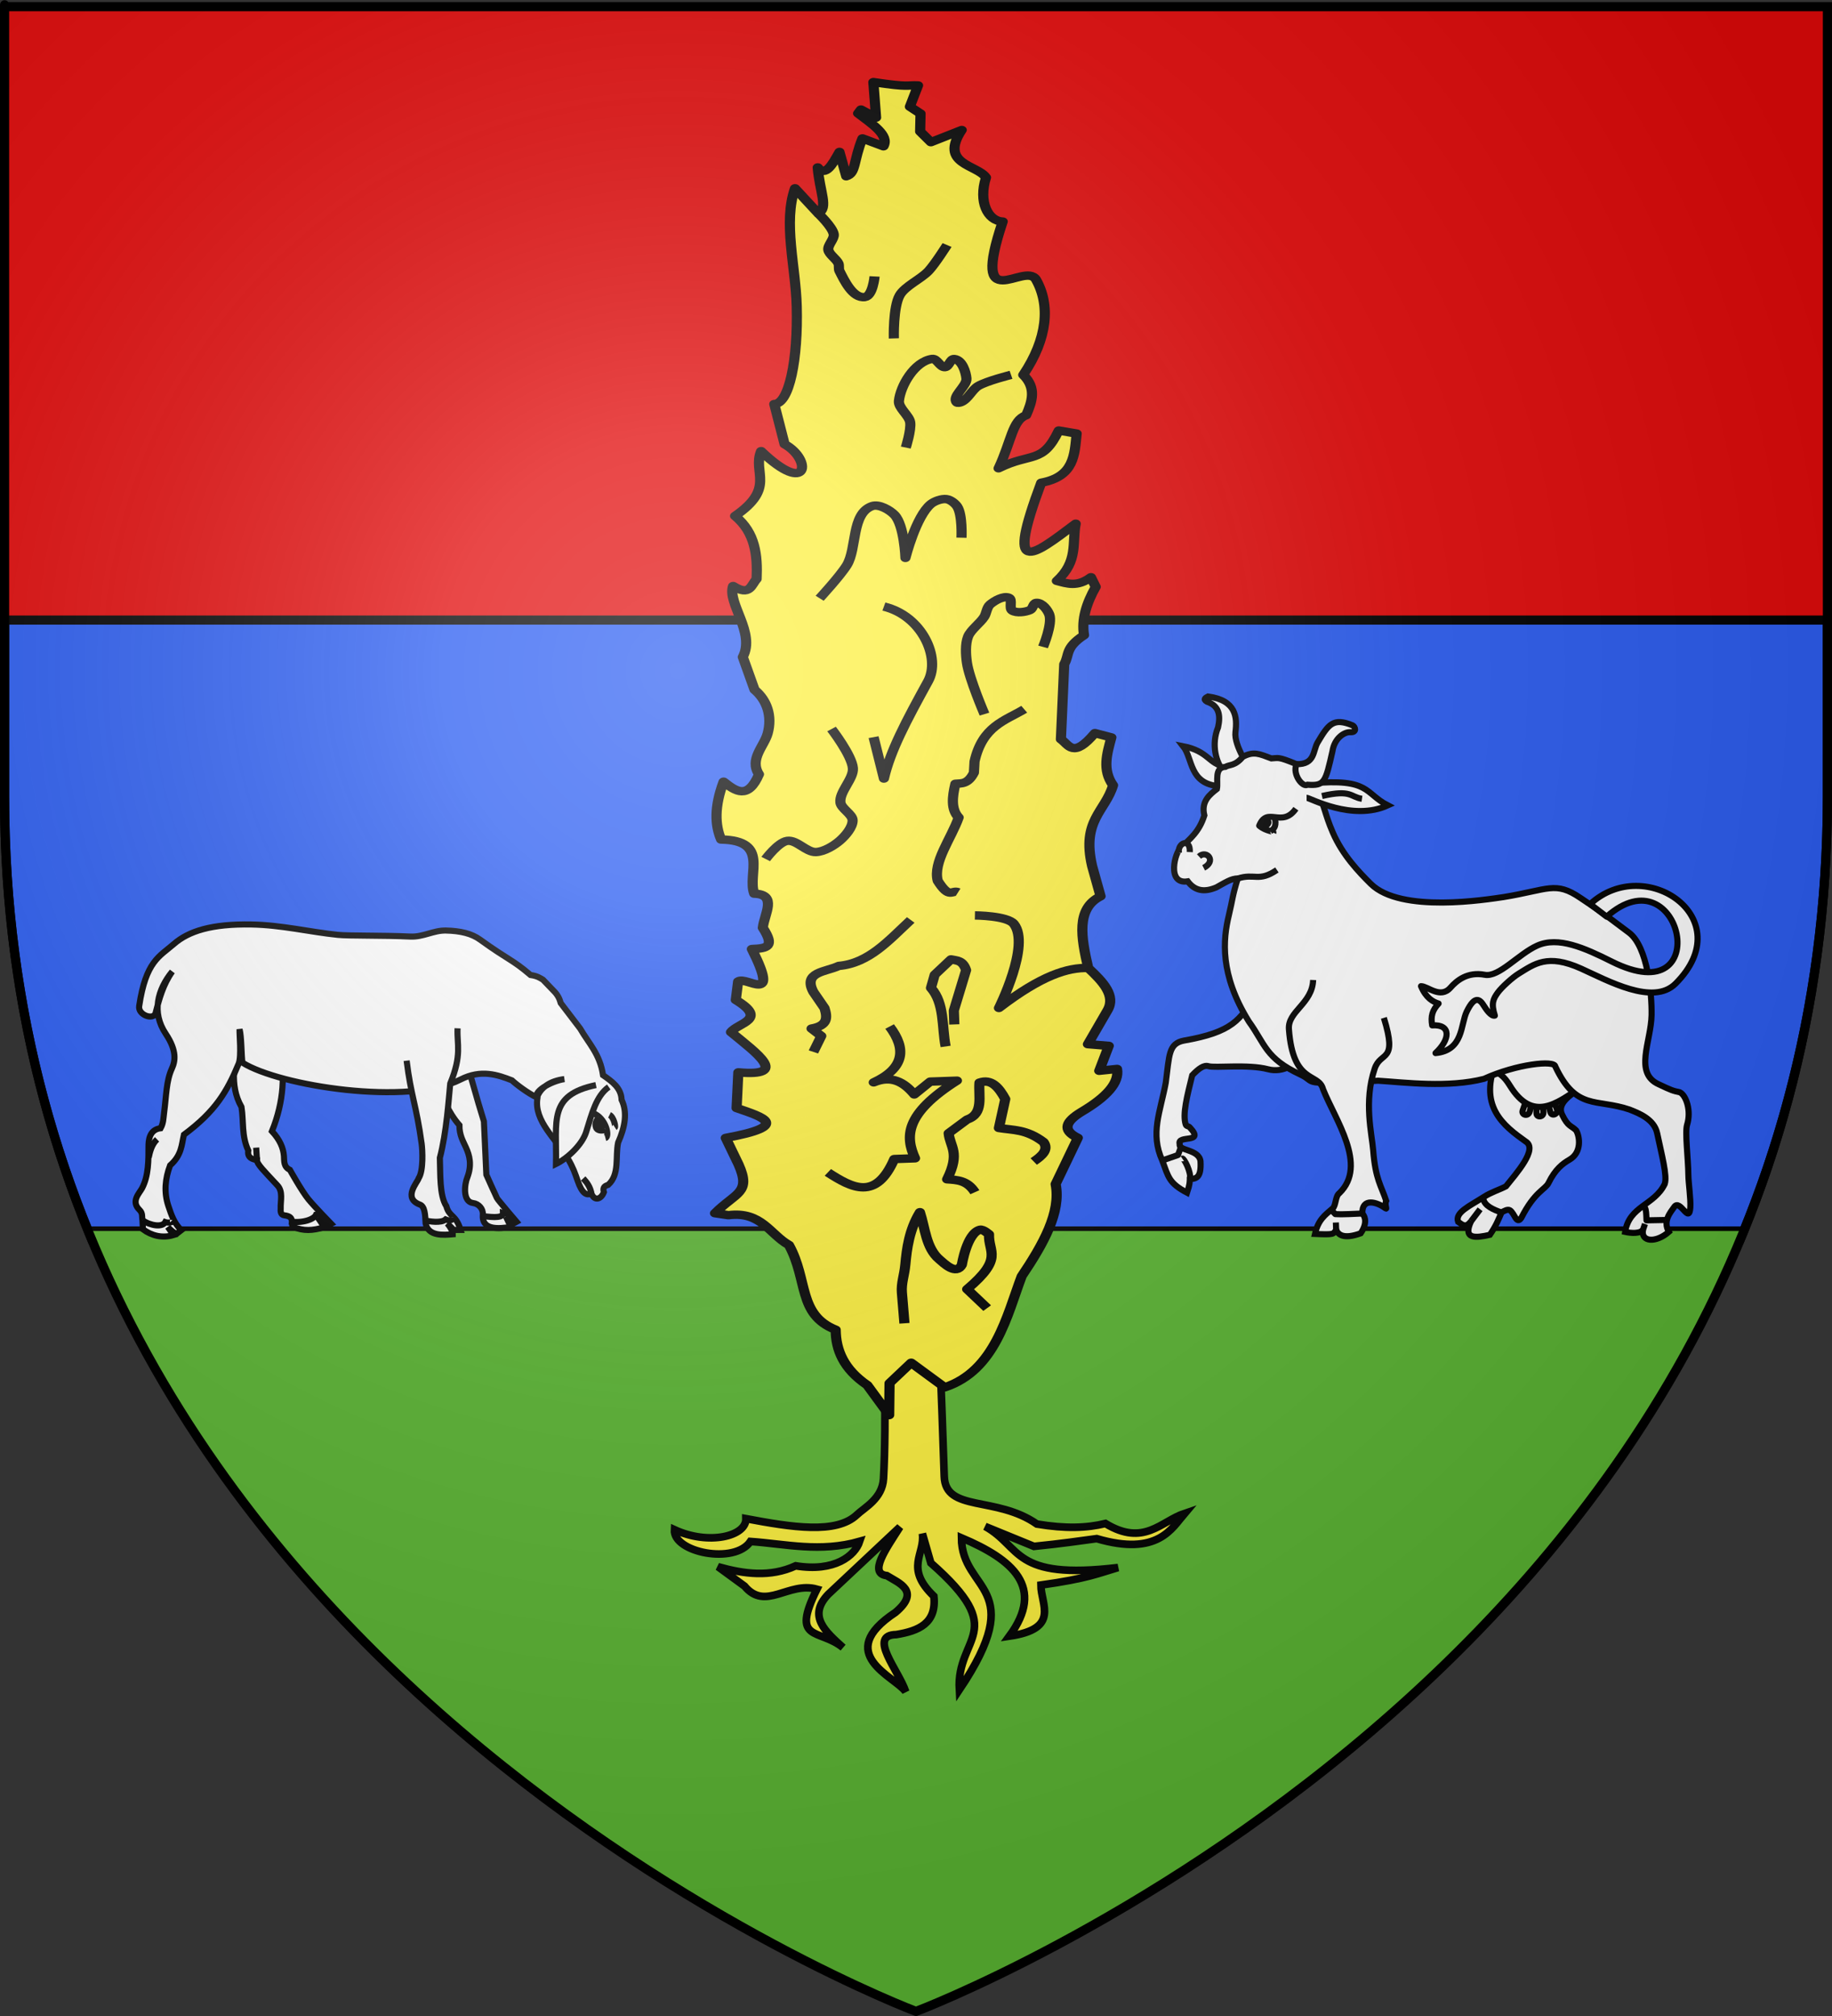 <?xml version="1.0" encoding="UTF-8" standalone="no"?>
<svg
   xmlns:dc="http://purl.org/dc/elements/1.1/"
   xmlns:cc="http://creativecommons.org/ns#"
   xmlns:rdf="http://www.w3.org/1999/02/22-rdf-syntax-ns#"
   xmlns:svg="http://www.w3.org/2000/svg"
   xmlns="http://www.w3.org/2000/svg"
   xmlns:xlink="http://www.w3.org/1999/xlink"
   xmlns:sodipodi="http://sodipodi.sourceforge.net/DTD/sodipodi-0.dtd"
   xmlns:inkscape="http://www.inkscape.org/namespaces/inkscape"
   height="660"
   width="600"
   version="1.0"
   id="svg2"
   sodipodi:version="0.32"
   inkscape:version="0.46"
   sodipodi:docname="Blason_ville_fr_Luz-Saint-Sauveur_A(65).svg"
   sodipodi:docbase="D:\Mes documents\Renaud-Notre Lapin"
   inkscape:export-filename="/Users/olivier/Desktop/Blason Rouge/Blason_Vide_3D.png"
   inkscape:export-xdpi="144"
   inkscape:export-ydpi="144"
   inkscape:output_extension="org.inkscape.output.svg.inkscape">
  <rect width="100%" height="100%" fill="#333333" stroke="none"/>
  <sodipodi:namedview
     inkscape:window-height="975"
     inkscape:window-width="1280"
     inkscape:pageshadow="2"
     inkscape:pageopacity="0.0"
     guidetolerance="10.0"
     gridtolerance="10.0"
     objecttolerance="10.0"
     borderopacity="1.0"
     bordercolor="#666666"
     pagecolor="#ffffff"
     id="base"
     showgrid="false"
     height="660px"
     inkscape:zoom="1.1590904"
     inkscape:cx="300.00013"
     inkscape:cy="330.00014"
     inkscape:window-x="-4"
     inkscape:window-y="-4"
     inkscape:current-layer="layer3"
     inkscape:object-nodes="true" />
  <desc
     id="desc4">Flag of Canton of Valais (Wallis)</desc>
  <defs
     id="defs6">
    <linearGradient
       id="linearGradient2893">
      <stop
         style="stop-color:white;stop-opacity:0.314;"
         offset="0"
         id="stop2895" />
      <stop
         id="stop2897"
         offset="0.19"
         style="stop-color:white;stop-opacity:0.251;" />
      <stop
         style="stop-color:#6b6b6b;stop-opacity:0.125;"
         offset="0.6"
         id="stop2901" />
      <stop
         style="stop-color:black;stop-opacity:0.125;"
         offset="1"
         id="stop2899" />
    </linearGradient>
    <radialGradient
       inkscape:collect="always"
       xlink:href="#linearGradient2893"
       id="radialGradient3163"
       gradientUnits="userSpaceOnUse"
       gradientTransform="matrix(1.353,0,0,1.349,-77.629,-85.747)"
       cx="221.445"
       cy="226.331"
       fx="221.445"
       fy="226.331"
       r="300" />
  </defs>
  <g
     inkscape:groupmode="layer"
     id="layer3"
     inkscape:label="Fond écu"
     style="display:inline">
    <path
       style="fill:#e20909;fill-opacity:1;fill-rule:evenodd;stroke:none;stroke-width:1px;stroke-linecap:butt;stroke-linejoin:miter;stroke-opacity:1"
       d="M 1.5,2.187 L 1.5,203 L 598.5,203 C 598.5,90.298 598.5,2.187 598.5,2.187 L 1.5,2.187 z"
       id="path2855"
       sodipodi:nodetypes="ccccc" />
    <g
       id="g2898"
       inkscape:label="Fond écu"
       style="stroke:#313131;stroke-width:2;display:inline"
       transform="matrix(0.625,0,0,0.625,460.552,78.704)" />
    <g
       id="g2930"
       inkscape:label="Reflet final"
       transform="matrix(0.625,0,0,0.625,460.552,78.704)"
       style="stroke:#313131;stroke-width:2" />
    <g
       id="g2932"
       inkscape:label="Contour final"
       transform="matrix(0.625,0,0,0.625,460.552,78.704)"
       style="stroke:#313131;stroke-width:2" />
    <g
       transform="matrix(0.519,0,0,0.519,114.907,36.833)"
       style="stroke:#313131;stroke-width:3.851;display:inline"
       inkscape:label="Fond écu"
       id="g8012" />
    <g
       transform="matrix(0.519,0,0,0.519,114.907,36.833)"
       style="stroke:#313131;stroke-width:3.851;display:inline"
       inkscape:label="Reflet final"
       id="g8112" />
    <g
       transform="matrix(0.519,0,0,0.519,114.907,36.833)"
       inkscape:label="Contour final"
       id="g8114"
       style="stroke:#313131;stroke-width:3.851" />
    <path
       style="opacity:1;fill:#2b5df2;fill-opacity:1;stroke:#000000;stroke-width:3;stroke-linejoin:round;stroke-miterlimit:4;stroke-dasharray:none;stroke-opacity:1.0"
       d="M 1.5,203 L 1.5,260.719 C 1.5,305.694 8.921,346.383 21.406,383 C 23.728,389.808 26.249,396.471 28.906,403 L 571.094,403 C 573.751,396.471 576.272,389.808 578.594,383 C 591.079,346.383 598.5,305.694 598.5,260.719 C 598.5,196.99 598.5,218.255 598.5,203 L 1.5,203 z M 571.094,403 C 569.256,407.43 569.273,407.437 571.094,403 z M 28.906,403 C 30.744,407.43 30.727,407.437 28.906,403 z"
       id="path3727"
       sodipodi:nodetypes="ccsccsscccccc" />
    <path
       style="opacity:1;fill:#5ab532;fill-opacity:1;stroke:none;stroke-width:3;stroke-linejoin:round;stroke-miterlimit:4;stroke-dasharray:none;stroke-opacity:1"
       d="M 28.906,403 C 102.664,584.23 300,658.5 300,658.5 C 300,658.5 497.336,584.23 571.094,403 L 28.906,403 z"
       id="path3739" />
  </g>
  <g
     inkscape:groupmode="layer"
     id="layer4"
     inkscape:label="Meubles">
    <g
       id="g7602">
      <path
         style="fill:#ffffff;fill-opacity:1;fill-rule:evenodd;stroke:#000000;stroke-width:2;stroke-linecap:butt;stroke-linejoin:miter;stroke-miterlimit:4;stroke-dasharray:none;stroke-opacity:1"
         id="path11367"
         d="M 399.473,257.409 C 389.36,256.681 390.768,248.426 387.474,244.278 C 395.927,245.938 395.735,250.144 401.341,251.053"
         sodipodi:nodetypes="ccc" />
      <path
         style="fill:#ffffff;fill-opacity:1;fill-rule:evenodd;stroke:#000000;stroke-width:2;stroke-linecap:butt;stroke-linejoin:miter;stroke-miterlimit:4;stroke-dasharray:none;stroke-opacity:1;display:inline"
         id="path11359"
         d="M 401.07,252.926 C 398.154,249.8 396.653,243.662 398.932,238.12 C 399.841,234.001 399.185,231.022 395.255,229.707 C 393.82,228.846 394.956,228.398 395.645,228.013 C 404.886,229.254 405.223,234.811 404.629,239.659 C 404.356,241.89 405.521,244.956 407.021,247.773"
         sodipodi:nodetypes="ccccss" />
      <path
         style="fill:#ffffff;fill-opacity:1;fill-rule:evenodd;stroke:#000000;stroke-width:2;stroke-linecap:butt;stroke-linejoin:miter;stroke-miterlimit:4;stroke-dasharray:none;stroke-opacity:1;display:inline"
         id="path11363"
         d="M 410.906,325.975 C 406.341,333.768 403.61,337.919 387.757,340.666 C 382.649,341.638 382.99,345.48 381.806,354.444 C 380.017,364.054 376.629,371.057 380.649,379.918 C 382.673,385.319 382.773,387.301 388.775,390.474 C 389.724,387.679 389.628,386.861 389.675,386.079 C 391.567,385.799 393.502,385.886 393.175,380.177 C 392.685,376.183 385.878,376.814 386.369,374.571 C 385.328,371.394 394.76,374.551 389.756,369.189 C 389.299,368.554 388.544,368.852 388.313,368.096 C 387.263,364.662 388.78,358.907 390.46,352.023 C 392.602,349.78 394.281,348.588 395.802,349.052 C 397.941,349.704 408.767,348.327 415.318,350.053 C 420.304,351.366 424.356,348.183 427.047,346.076"
         sodipodi:nodetypes="cccccccccscssc" />
      <path
         style="fill:#ffffff;fill-opacity:1;fill-rule:evenodd;stroke:#000000;stroke-width:2;stroke-linecap:butt;stroke-linejoin:miter;stroke-miterlimit:4;stroke-dasharray:none;stroke-opacity:1;display:inline"
         id="path11365"
         d="M 490.525,346.517 C 483.575,362.076 492.567,368.612 499.726,373.738 C 503.753,376.219 496.535,384.22 493.218,388.387 C 491.287,389.423 488.438,390.263 486.007,391.827 C 481.308,394.85 476.497,396.911 477.532,399.975 C 478.978,401.001 480.043,402.158 481.825,399.755 C 478.944,405.828 483.332,405.302 487.947,404.255 C 489.969,401.327 490.78,399.21 491.758,396.949 C 492.631,396.372 493.847,395.79 494.513,396.214 C 496.089,397.219 496.637,401.088 498.244,398.707 C 502.667,390.007 506.092,389.45 507.15,387.292 C 509.382,382.739 511.816,380.928 514.03,379.652 C 518.186,377.255 517.35,371.959 516.198,370.064 C 514.619,368.454 513.555,368.993 511.588,364.852 C 509.663,360.802 515.583,357.947 517.456,356.092 L 506.338,341.56 L 490.525,346.517 z"
         sodipodi:nodetypes="cccsccccscsscsccc" />
      <path
         style="fill:#ffffff;fill-opacity:1;stroke:#000000;stroke-width:2;stroke-linejoin:round;stroke-miterlimit:4;stroke-dasharray:none;stroke-opacity:1"
         d="M 499.928,360.006 L 498.676,363.624 C 498.203,364.989 500.522,365.699 500.999,363.887 L 501.883,360.534"
         id="path4361"
         sodipodi:nodetypes="cssc" />
      <path
         sodipodi:nodetypes="cssc"
         id="path4363"
         d="M 503.16,360.679 L 503.221,364.507 C 503.244,365.952 505.665,365.826 505.494,363.96 L 505.178,360.506"
         style="fill:#ffffff;fill-opacity:1;stroke:#000000;stroke-width:2;stroke-linejoin:round;stroke-miterlimit:4;stroke-dasharray:none;stroke-opacity:1" />
      <path
         style="fill:#ffffff;fill-opacity:1;stroke:#000000;stroke-width:2;stroke-linejoin:round;stroke-miterlimit:4;stroke-dasharray:none;stroke-opacity:1"
         d="M 506.747,360.484 L 507.796,364.166 C 508.193,365.556 510.499,364.807 509.851,363.049 L 508.652,359.795"
         id="path4365"
         sodipodi:nodetypes="cssc" />
      <path
         style="fill:#ffffff;fill-opacity:1;stroke:#000000;stroke-width:2;stroke-linejoin:round;stroke-miterlimit:4;stroke-dasharray:none;stroke-opacity:1"
         d="M 487.523,350.614 C 490.773,350.566 492.703,352.49 494.485,355.387 C 501.942,367.507 509.843,361.26 517.456,356.092 L 509.929,343.574 L 487.523,350.614 z"
         id="path4359"
         sodipodi:nodetypes="csccc" />
      <path
         style="fill:#ffffff;fill-opacity:1;fill-rule:evenodd;stroke:#000000;stroke-width:2;stroke-linecap:butt;stroke-linejoin:miter;stroke-miterlimit:4;stroke-dasharray:none;stroke-opacity:1;display:inline"
         id="path11369"
         d="M 451.388,353.805 C 460.371,354.384 474.238,356.178 486.032,353.186 C 496.682,348.33 509.257,346.976 509.39,349.17 C 516.252,363.676 522.804,359.552 533.676,363.244 C 536.674,364.43 541.774,366.367 542.745,371.025 C 544.221,378.104 546.119,384.942 545.215,387.623 C 541.776,394.671 533.616,394.739 532.243,403.311 C 534.03,403.71 537.288,403.99 538.133,402.505 C 537.22,406.633 542.308,407.035 546.574,403.282 C 544.526,399.725 547.061,396.956 548.322,395.132 C 550.257,392.331 553.246,400.991 553.598,395.299 C 553.774,392.47 552.981,387.232 552.96,384.748 C 552.913,379.371 551.788,370.629 552.532,368.259 C 553.997,363.587 552.172,358.518 550.157,357.59 C 547.947,357.139 547.411,356.95 543.266,354.993 C 535.056,351.31 540.759,340.968 540.912,332.277 C 541.032,325.464 539.653,309.978 533.549,305.359 C 523.005,297.379 523.145,297.732 517.655,293.988 C 509.378,288.343 507.206,291.279 492.402,293.691 C 486.988,294.464 458.795,299.114 448.942,289.353 C 445.039,285.486 439.675,279.907 436.495,272.525 C 433.731,266.109 434.202,264.757 430.608,256.855 C 427.775,252.347 428.744,252.059 424.624,250.166 C 418.465,247.624 418.77,248.185 416.387,248.291 C 412.411,246.794 410.595,245.873 407.021,247.773 C 404.446,250.876 402.681,250.225 401.341,251.053 C 397.543,251.233 399.041,255.937 398.552,258.282 C 396.218,260.124 393.306,262.352 394.441,266.958 C 392.675,272.452 389.879,274.414 386.704,277.62 C 384.891,278.794 381.938,289.661 388.993,288.536 C 391.238,291.542 394.262,292.267 398.379,290.508 C 401.01,289.076 403.352,287.488 405.37,287.618 C 403.549,293.526 403.719,294.41 402.45,299.697 C 400.561,307.571 399.406,318.957 409.014,334.422 C 414.366,341.821 414.426,346.465 425.928,351.806 C 431.646,354.461 424.506,355.222 451.388,353.805 z"
         sodipodi:nodetypes="ccccsccccssssccssscsscccccccccccscsc" />
      <path
         style="fill:#ffffff;fill-opacity:1;fill-rule:evenodd;stroke:#000000;stroke-width:2;stroke-linecap:butt;stroke-linejoin:miter;stroke-miterlimit:4;stroke-dasharray:none;stroke-opacity:1;display:inline"
         id="path11371"
         d="M 430.068,320.829 C 429.801,328.592 421.702,331.087 422.132,336.929 C 423.475,355.178 431.885,351.012 433.32,356.592 C 437.212,366.46 448.078,381.459 438.677,390.602 C 437.284,391.597 437.578,394.662 436.484,395.605 C 433.893,397.839 431.732,399.321 430.67,403.975 C 437.159,404.262 436.589,404.012 437.603,402.647 C 438.283,404.174 439.95,405.807 445.629,403.77 C 447.65,400.843 447.346,398.557 446.186,397.282 C 445.99,392.003 451.01,393.489 453.752,395.568 C 454.468,396.111 453.375,394.438 453.996,393.133 C 452.358,388.154 450.472,386.107 449.734,376.61 C 449.32,371.274 446.572,360.676 450.214,349.888 C 452.177,343.936 457.85,348.183 453.231,333.222"
         sodipodi:nodetypes="csccsccccscscc" />
      <path
         sodipodi:nodetypes="ccc"
         style="fill:#ffffff;fill-opacity:1;fill-rule:evenodd;stroke:#000000;stroke-width:2;stroke-linecap:butt;stroke-linejoin:miter;stroke-miterlimit:4;stroke-dasharray:none;stroke-opacity:1"
         id="path11375"
         d="M 429.326,256.479 C 448.804,254.67 446.819,259.715 454.529,263.668 C 442.885,268.982 428.932,261.168 427.922,261.171" />
      <path
         style="fill:#ffffff;stroke:#000000;stroke-width:2;stroke-linecap:butt;stroke-linejoin:miter;stroke-miterlimit:4;stroke-dasharray:none;stroke-opacity:1"
         id="path11381"
         d="M 386.147,279.304 C 385.775,277.65 386.772,276.302 387.801,276.049 C 388.778,275.809 389.784,276.553 389.676,278.956"
         sodipodi:nodetypes="csc" />
      <path
         style="fill:#ffffff;stroke:#000000;stroke-width:2;stroke-linecap:butt;stroke-linejoin:miter;stroke-miterlimit:4;stroke-dasharray:none;stroke-opacity:1"
         id="path11383"
         d="M 392.689,280.397 C 393.934,279.247 395.455,279.658 396.049,280.639 C 396.613,281.569 396.342,283.013 394.207,284.121"
         sodipodi:nodetypes="csc" />
      <path
         sodipodi:nodetypes="cc"
         d="M 405.37,287.618 C 410.959,285.791 412.166,288.904 418.202,284.804"
         id="path11387"
         style="fill:#ffffff;stroke:#000000;stroke-width:2;stroke-linecap:butt;stroke-linejoin:miter;stroke-miterlimit:4;stroke-dasharray:none;stroke-opacity:1" />
      <path
         style="fill:#ffffff;fill-opacity:1;fill-rule:evenodd;stroke:#000000;stroke-width:2;stroke-linecap:butt;stroke-linejoin:miter;stroke-miterlimit:4;stroke-dasharray:none;stroke-opacity:1;display:inline"
         id="path11405"
         d="M 428.235,256.908 C 426.633,257.919 423.173,253.459 424.624,250.166 C 430.76,250.319 429.965,245.721 431.536,243.075 C 435.11,237.056 436.665,234.86 443.013,237.476 C 443.885,237.924 444.5,239.85 442.23,239.705 C 440.234,239.578 437.028,241.714 436.396,245.937 C 434.082,256.155 433.825,257.304 428.235,256.908 L 428.235,256.908 z"
         sodipodi:nodetypes="ccscsccc" />
      <path
         style="fill:#ffffff;fill-opacity:1;stroke:#000000;stroke-width:2;stroke-linejoin:round;stroke-miterlimit:4;stroke-dasharray:none;stroke-opacity:1"
         d="M 389.675,386.079 C 390.323,383.97 387.713,378.975 387.216,379.309"
         id="path4343"
         sodipodi:nodetypes="cc" />
      <path
         style="fill:#ffffff;fill-opacity:1;stroke:#000000;stroke-width:2;stroke-linejoin:round;stroke-miterlimit:4;stroke-dasharray:none;stroke-opacity:1"
         d="M 380.649,379.918 L 385.806,378.132 L 386.665,375.786"
         id="path4345" />
      <path
         style="fill:#ffffff;fill-opacity:1;stroke:#000000;stroke-width:2;stroke-linejoin:round;stroke-miterlimit:4;stroke-dasharray:none;stroke-opacity:1"
         d="M 437.603,402.647 L 437.513,400.228"
         id="path4347" />
      <path
         style="fill:#ffffff;fill-opacity:1;stroke:#000000;stroke-width:2;stroke-linejoin:round;stroke-miterlimit:4;stroke-dasharray:none;stroke-opacity:1"
         d="M 435.973,396.083 L 437.328,397.472 C 440.268,397.65 443.232,397.363 446.186,397.282"
         id="path4349"
         sodipodi:nodetypes="ccc" />
      <path
         style="fill:#ffffff;fill-opacity:1;stroke:#000000;stroke-width:2;stroke-linejoin:round;stroke-miterlimit:4;stroke-dasharray:none;stroke-opacity:1"
         d="M 485.805,392.435 C 486.115,394.789 489.231,396.062 491.758,396.949"
         id="path4351"
         sodipodi:nodetypes="cc" />
      <path
         style="fill:#ffffff;fill-opacity:1;stroke:#000000;stroke-width:2;stroke-linejoin:round;stroke-miterlimit:4;stroke-dasharray:none;stroke-opacity:1"
         d="M 481.825,399.755 L 484.745,395.894"
         id="path4353" />
      <path
         style="fill:#ffffff;fill-opacity:1;stroke:#000000;stroke-width:2;stroke-linejoin:round;stroke-miterlimit:4;stroke-dasharray:none;stroke-opacity:1"
         d="M 538.699,395.317 C 539.139,396.089 539.177,397.302 539.248,399.519 L 545.404,399.402"
         id="path4355"
         sodipodi:nodetypes="ccc" />
      <path
         style="fill:#ffffff;fill-opacity:1;stroke:#000000;stroke-width:2;stroke-linejoin:round;stroke-miterlimit:4;stroke-dasharray:none;stroke-opacity:1"
         d="M 538.133,402.505 L 538.747,400.701"
         id="path4357" />
      <path
         style="fill:#ffffff;fill-opacity:1;stroke:#000000;stroke-width:2;stroke-linejoin:round;stroke-miterlimit:4;stroke-dasharray:none;stroke-opacity:1"
         d="M 520.804,295.98 C 538.828,279.352 570.168,300.629 548.768,322.022 C 541.432,329.356 526.544,321.024 517.83,317.1 C 506.793,312.13 502.536,315.598 497.389,318.746 C 495.433,319.942 491.836,323.154 490.499,325.017 C 489.086,326.988 488.288,328.488 489.581,332.487 C 488.371,332.845 486.688,330.389 486.024,329.316 C 484.75,327.256 483.088,325.542 480.357,331.198 C 478.316,335.427 479.325,343.907 470.145,344.762 C 474.88,340.402 475.467,335.262 469.049,335.689 C 468.527,332.674 469.109,330.724 471.157,328.539 C 469.32,327.99 467.023,326.728 465.397,322.852 C 467.608,322.85 471.746,327.112 475.057,323.327 C 477.053,321.043 480.603,318.05 486.275,319.129 C 490.936,320.016 497.32,312.299 503.493,309.549 C 510.325,306.505 518.894,310.29 527.867,314.793 C 562.279,332.062 550.686,278.431 526.203,300.097 L 520.804,295.98 z"
         id="path4367"
         sodipodi:nodetypes="csssscssccccsssscc" />
      <path
         style="fill:#ffffff;fill-opacity:1;stroke:#000000;stroke-width:2;stroke-linejoin:round;stroke-miterlimit:4;stroke-dasharray:none;stroke-opacity:1"
         d="M 432.963,260.603 C 442.65,258.355 442.244,260.945 446.063,261.509"
         id="path4369"
         sodipodi:nodetypes="cc" />
      <path
         style="fill:#ffffff;fill-opacity:1;stroke:#000000;stroke-width:2;stroke-linejoin:round;stroke-miterlimit:4;stroke-dasharray:none;stroke-opacity:1"
         d="M 417.04,272.597 C 417.292,272.06 414.737,272.282 412.406,270.315 C 415.025,263.838 419.815,271.243 424.419,264.757"
         id="path4371"
         sodipodi:nodetypes="ccc" />
      <path
         style="fill:#000000;fill-opacity:1;stroke:none;stroke-width:2;stroke-linejoin:round;stroke-miterlimit:4;stroke-dasharray:none;stroke-opacity:1"
         d="M 412.406,270.315 L 414.586,271.716 C 417.425,269.626 416.28,268.636 415.778,267.468 L 413.459,268.532 L 412.406,270.315 z"
         id="path4375"
         sodipodi:nodetypes="ccccc" />
      <path
         style="fill:#ffffff;fill-opacity:1;stroke:#000000;stroke-width:2;stroke-linejoin:round;stroke-miterlimit:4;stroke-dasharray:none;stroke-opacity:1"
         d="M 417.402,267.337 C 418.215,270.217 417.425,271.341 416.074,272.118"
         id="path4373"
         sodipodi:nodetypes="cc" />
    </g>
    <g
       id="g7648">
      <path
         style="fill:#ffffff;fill-opacity:1;stroke:#000000;stroke-width:2;stroke-miterlimit:4;stroke-dasharray:none;stroke-opacity:1"
         d="M 165.703,398.304 L 167.789,400.761 L 169.178,399.996 C 169.178,399.996 162.941,392.691 162.763,392.246 C 162.585,391.8 161.249,388.949 161.249,388.949 L 159.289,384.584 L 158.487,367.123 L 156.705,361.243 L 152.874,347.88 L 142.451,354.472 C 145.123,359.105 146.613,363.974 150.469,368.37 C 150.419,371.568 151.656,373.566 152.607,375.675 C 153.8,378.321 154.606,381.345 153.053,385.475 C 152.191,387.465 151.378,393.426 154.923,393.849 C 156.823,394.076 158.278,395.801 158.131,397.591 C 157.692,402.93 163.518,402.239 167.307,401.689 L 165.703,398.304 z"
         id="path4436"
         sodipodi:nodetypes="cccscccccccscsscc" />
      <path
         style="fill:#ffffff;fill-opacity:1;stroke:#000000;stroke-width:2;stroke-miterlimit:4;stroke-dasharray:none;stroke-opacity:1"
         d="M 108.453,400.642 C 108.453,400.642 102.923,394.955 101.007,392.614 C 98.846,389.975 94.949,382.993 94.949,382.993 C 92.822,381.97 93.123,380.152 92.989,378.449 C 92.785,375.847 91.7,373.177 89.069,370.342 C 93.052,360.522 93.433,351.004 91.395,343.972 L 77.577,339.785 C 77.298,347.328 74.8,354.871 79.091,362.414 C 79.834,367.165 79.078,371.916 81.319,376.668 C 81.052,378.214 81.598,379.422 84.169,379.786 C 84.152,381.113 86.478,383.343 90.86,388.071 C 92.779,390.141 91.834,393.054 91.929,395.643 C 91.873,396.474 91.861,397.734 93.087,397.871 C 96.541,398.256 95.261,400.199 95.849,401.612 C 99.584,403.139 102.286,402.871 106.258,401.786 L 104.125,398.672 L 107.243,401.256 L 108.453,400.642 z"
         id="path4434"
         sodipodi:nodetypes="cscsccccccscsccccc" />
      <path
         style="fill:#ffffff;fill-opacity:1;stroke:#000000;stroke-width:2;stroke-miterlimit:4;stroke-dasharray:none;stroke-opacity:1"
         d="M 59.384,402.727 C 56.997,400.478 56.088,397.627 55.143,394.811 C 53.635,390.313 54.089,385.822 55.709,381.522 C 59.502,378.177 59.464,374.831 60.233,371.486 C 70.593,363.789 74.318,357.452 78.186,348.175 C 79.126,345.725 78.364,338.636 78.463,337.002 C 79.107,339.348 79.051,345.324 79.397,347.893 C 91.618,355.57 133.772,362.134 150.847,353.405 C 157.565,349.971 163.043,351.88 167.669,353.688 C 168.927,354.897 172.959,357.979 175.861,359.297 C 177.009,356.059 180.138,353.857 184.844,353.271 C 180.239,354.009 174.303,357.545 176.009,359.484 C 174.796,367.105 182.27,372.976 186.046,379.416 C 187.702,382.239 188.342,384.135 189.156,386.484 C 190.614,390.69 192.055,391.534 193.68,390.725 C 194.673,393.297 196.854,392.682 197.78,390.301 C 197.25,388.666 198.148,388.221 199.193,387.898 C 203.026,384.425 201.465,378.706 202.445,374.044 C 204.737,368.9 205.539,364.129 203.575,360.049 C 203.458,356.149 200.476,354.071 197.497,351.992 C 196.494,345.086 192.82,341.601 190.005,336.724 L 183.643,328.384 C 183.289,327.017 182.655,325.651 181.24,324.284 L 177.847,320.75 C 176.84,320.16 176.033,319.53 173.748,319.195 C 167.614,313.964 166.719,314.466 157.208,307.603 C 154.479,305.634 150.826,304.738 146.04,304.635 C 141.935,304.546 138.657,306.829 134.307,306.614 C 125.528,306.179 114.318,306.436 110.558,306.048 C 101.428,305.106 92.205,302.84 82.427,302.656 C 69.24,302.407 61.761,304.872 56.981,309.017 C 52.174,313.186 47.778,314.687 45.583,329.373 C 45.142,332.32 50.321,334.092 50.954,331.635 C 52.186,326.856 53.42,322.338 56.416,318.064 C 51.592,323.952 49.594,331.406 54.271,338.421 C 58.1,344.163 57.347,347.532 56.274,349.871 C 54.43,353.894 54.49,358.664 53.73,364.417 C 53.512,366.062 53.54,367.716 52.599,369.365 C 48.819,369.807 48.643,373.507 48.641,375.302 C 48.635,379.683 48.693,384.943 46.52,389.015 C 45.634,390.676 42.788,393.281 45.672,396.083 C 46.842,397.22 46.44,398.345 46.662,399.476 L 46.803,402.444 C 49.624,404.522 53.115,405.457 56.807,404.344 L 54.966,401.674 C 55.614,402.447 57.16,403.91 57.95,403.837 L 59.384,402.727 z"
         id="path4430"
         sodipodi:nodetypes="cscccccsccccsscccccccccccsssssssscssscssscccccc" />
      <path
         style="fill:#ffffff;fill-opacity:1;stroke:#000000;stroke-width:2;stroke-miterlimit:4;stroke-dasharray:none;stroke-opacity:1"
         d="M 149.857,336.645 C 149.61,342.057 151.369,345.228 147.454,354.739 C 146.933,360.086 146.248,370.685 144.061,379.054 C 144.252,384.331 143.89,391.302 146.182,394.887 C 147.182,398.587 149.292,397.486 150.847,402.662 L 148.585,402.662 C 148.585,402.662 147.057,401.019 146.464,400.541 C 147.462,401.601 148.335,403.27 148.302,404.075 C 145.276,404.32 140.288,404.835 139.396,400.541 C 139.269,397.707 139.165,394.84 137.417,394.321 C 131.863,392.159 136.779,387.058 137.134,385.698 C 138.725,383.248 138.384,376.535 138.081,374.338 C 136.355,361.798 134.574,358.683 133.176,347.247"
         id="path4432"
         sodipodi:nodetypes="cccccccccccsc" />
      <path
         style="fill:#ffffff;fill-opacity:1;stroke:#000000;stroke-width:2;stroke-miterlimit:4;stroke-dasharray:none;stroke-opacity:1"
         d="M 199.378,355.858 C 195.29,358.761 193.85,364.534 191.984,370.557 C 190.682,374.759 185.887,379.219 182.095,381.07 C 182.375,366.953 179.474,358.514 195.191,355.234"
         id="path4438"
         sodipodi:nodetypes="cscc" />
      <path
         style="fill:#ffffff;fill-opacity:1;stroke:#000000;stroke-width:2;stroke-miterlimit:4;stroke-dasharray:none;stroke-opacity:1"
         d="M 193.68,390.725 C 193.354,388.656 192.272,387.154 191.004,385.791"
         id="path4440"
         sodipodi:nodetypes="cc" />
      <path
         style="fill:#ffffff;fill-opacity:1;stroke:#000000;stroke-width:2;stroke-miterlimit:4;stroke-dasharray:none;stroke-opacity:1"
         d="M 198.28,372.559 C 199.813,372.149 198.513,365.886 194.093,364.363"
         id="path4442"
         sodipodi:nodetypes="cc" />
      <path
         style="fill:#ffffff;fill-opacity:1;stroke:#000000;stroke-width:2;stroke-miterlimit:4;stroke-dasharray:none;stroke-opacity:1"
         d="M 198.309,369.844 C 197.032,370.401 195.509,370.118 195.191,369.132 C 194.599,367.447 195.702,366.653 195.981,365.622"
         id="path4444"
         sodipodi:nodetypes="ccc" />
      <path
         style="fill:#ffffff;fill-opacity:1;stroke:#000000;stroke-width:2;stroke-miterlimit:4;stroke-dasharray:none;stroke-opacity:1"
         d="M 197.357,368.241 L 196.617,368.419 L 196.273,369.099 C 195.87,368.92 195.863,367.865 196.143,367.698 C 196.56,367.403 196.843,367.313 197.357,368.241 z"
         id="path4448"
         sodipodi:nodetypes="ccccc" />
      <path
         style="fill:#ffffff;fill-opacity:1;stroke:#000000;stroke-width:2;stroke-miterlimit:4;stroke-dasharray:none;stroke-opacity:1"
         d="M 84.169,379.786 L 83.898,375.717"
         id="path4450"
         sodipodi:nodetypes="cc" />
      <path
         style="fill:#ffffff;fill-opacity:1;stroke:#000000;stroke-width:2;stroke-miterlimit:4;stroke-dasharray:none;stroke-opacity:1"
         d="M 51.433,372.998 C 49.644,374.683 49.063,377.247 48.708,378.933"
         id="path4452"
         sodipodi:nodetypes="cc" />
      <path
         style="fill:#ffffff;fill-opacity:1;stroke:#000000;stroke-width:2;stroke-miterlimit:4;stroke-dasharray:none;stroke-opacity:1"
         d="M 201.378,369.074 C 201.677,368.883 201.037,365.694 199.627,364.99"
         id="path4454"
         sodipodi:nodetypes="cc" />
      <path
         style="fill:#ffffff;fill-opacity:1;stroke:#000000;stroke-width:2;stroke-miterlimit:4;stroke-dasharray:none;stroke-opacity:1"
         d="M 165.893,396.26 C 165.822,396.896 166.172,397.675 164.723,397.16 C 164.779,399.18 159.643,398.245 157.911,398.107"
         id="path4456"
         sodipodi:nodetypes="ccc" />
      <path
         style="fill:#ffffff;fill-opacity:1;stroke:#000000;stroke-width:2;stroke-miterlimit:4;stroke-dasharray:none;stroke-opacity:1"
         d="M 148.41,398.494 C 148.332,399.428 147.454,399.846 145.933,399.226 C 144.493,400.521 140.471,399.866 139.24,399.547"
         id="path4458"
         sodipodi:nodetypes="ccc" />
      <path
         style="fill:#ffffff;fill-opacity:1;stroke:#000000;stroke-width:2;stroke-miterlimit:4;stroke-dasharray:none;stroke-opacity:1"
         d="M 104.961,396.98 C 104.598,397.411 104.601,397.512 103.497,397.689 C 102.949,399.047 99.418,400.589 94.654,399.898"
         id="path4460"
         sodipodi:nodetypes="ccc" />
      <path
         style="fill:#ffffff;fill-opacity:1;stroke:#000000;stroke-width:2;stroke-miterlimit:4;stroke-dasharray:none;stroke-opacity:1"
         d="M 56.46,399.402 C 57.289,400.193 55.029,400.44 54.119,400.107 C 53.185,401.853 49.339,401.323 46.662,399.476"
         id="path4481"
         sodipodi:nodetypes="ccc" />
    </g>
    <g
       id="g7666">
      <path
         style="opacity:1;fill:#fcef3c;fill-opacity:1;fill-rule:evenodd;stroke:#000000;stroke-width:2.5;stroke-linecap:butt;stroke-linejoin:miter;stroke-miterlimit:4;stroke-dasharray:none;stroke-opacity:1;display:inline"
         d="M 220.885,500.786 C 232.069,505.961 244.455,502.977 244.296,497.178 C 259.314,499.998 273.887,502.321 280.649,495.908 C 283.103,493.545 288.992,490.629 289.357,484.083 C 291.364,448.098 286.415,363.221 286.831,332.265 L 304.504,332.63 C 305.02,382.909 307.469,429.075 309.251,483.355 C 309.638,495.141 326.25,489.629 339.599,498.946 C 349.025,500.507 355.88,500.256 362.038,498.769 C 374.644,506.427 380.231,498.045 388.006,495.435 C 383.885,500.26 379.29,509.618 359.178,503.722 C 353.114,504.54 347.772,505.333 338.641,506.259 L 322.64,499.723 C 334.787,506.435 331.301,517.378 366.181,513.183 C 359.906,515.02 356.309,516.763 340.903,518.919 C 340.901,525.31 347.259,533.199 330.568,535.659 C 342.402,519.534 331.617,510.552 314.884,503.448 C 314.957,521.326 337.178,518.953 314.195,553.216 C 313.141,535.473 330.96,534.622 304.859,511.685 L 302.097,502.075 C 303.054,508.82 296.122,513.239 305.846,522.57 C 306.808,531.478 300.852,533.935 293.545,535.132 C 284.026,535.275 294.349,546.876 296.625,553.83 C 293.217,548.894 272.667,541.484 293.291,527.861 C 301.581,520.858 294.462,518.32 290.444,515.828 C 284.399,515.147 290.076,507.213 294.741,499.905 L 271.246,521.958 C 264.404,529.125 270.415,534.227 276.101,539.381 C 268.242,533.021 258.894,537.743 267.547,520.267 C 258.24,517.655 250.711,527.556 243.854,519.275 L 235.139,512.906 C 243.716,515.331 252.248,516.452 260.608,512.623 C 273.368,514.71 279.995,509.304 281.56,504.612 C 268.543,508.309 257.454,505.47 245.77,504.649 C 240.664,512.286 220.372,508.268 220.885,500.786 z"
         id="path4626"
         sodipodi:nodetypes="cccsccscccccccccccccccccccccccccccc" />
      <g
         transform="matrix(-1.33,4.645123e-2,3.8389446e-2,1.099,683.704,-25.007)"
         id="g7432">
        <path
           style="opacity:1;fill:#fcef3c;fill-opacity:1;stroke:#000000;stroke-width:2.5;stroke-linejoin:round;stroke-miterlimit:4;stroke-dasharray:none;stroke-opacity:1"
           d="M 307.553,431.303 L 312.67,422.165 C 318.371,417.104 320.109,411.383 319.98,405.351 C 329.201,400.456 326.296,390.274 330.746,379.654 C 335.409,376.224 337.247,369.261 345.366,370.151 L 348.656,369.42 C 343.384,363.42 339.532,363.892 342.442,355.165 L 345.366,347.124 C 328.933,344.199 336.133,341.275 342.442,338.351 L 341.711,327.752 C 329.022,329.66 337.036,322.253 343.173,315.69 C 341.387,312.994 333.826,312.399 341.711,306.186 L 340.98,300.704 C 338.915,299.059 330.706,308.475 337.325,291.201 C 333.462,291.188 331.6,290.746 334.442,284.987 C 333.993,280.971 330.473,275.2 336.269,274.753 C 337.879,268.795 331.931,259.06 343.945,258.305 C 345.344,253.902 345.341,248.447 342.848,241.126 C 339.924,244.141 337,246.783 334.076,239.298 C 336.374,234.675 332.553,230.99 331.583,227.218 C 330.273,222.12 331.45,217.317 334.442,214.078 L 337.044,204.215 C 333.674,197.147 340.429,188.068 338.828,183.01 C 334.719,186.36 334.369,182.817 332.979,181.182 C 332.506,174.098 332.902,167.331 337.731,162.176 C 327.433,154.243 333.101,149.505 330.786,143.169 C 319.379,157.282 318.293,146.156 324.938,141.341 L 327.131,129.28 C 323.437,129.452 320.882,116.192 320.77,100.404 C 320.686,88.603 323.419,75.389 320.187,65.315 L 314.704,72.991 C 312.051,71.595 314.149,66.579 314.418,59.34 C 312.59,62.368 310.763,58.568 308.935,54.954 L 307.473,62.264 C 305.036,61.533 305.603,57.751 303.166,51.172 L 298.049,53.731 C 296.479,50.441 300.737,46.961 304.016,43.672 L 303.285,42.575 L 299.63,45.134 L 299.996,34.534 C 290.906,36.574 292.021,35.698 289.031,35.996 L 291.224,42.21 L 288.665,44.403 L 288.912,49.71 L 286.353,53 L 278.677,49.71 C 284.642,59.764 275.083,60.207 273.115,64.092 C 275.211,71.207 273.087,77.03 269.381,77.377 C 278.222,106.025 264.445,89.436 261.705,94.922 C 258.369,102.608 259.293,112.6 265.646,123.193 C 262.457,127.213 263.68,131.234 265.281,135.255 C 268.692,136.492 269.1,142.702 272.512,150.733 C 264.25,146.223 261.723,150.089 257.398,140.118 L 253.012,141.215 C 253.74,147.415 253.874,153.987 262.15,155.469 C 271.625,183.15 265.422,177.654 254.029,168.024 C 255.109,173.628 253.657,179.233 259.147,184.837 C 256.633,185.748 254.197,186.968 250.74,184.106 L 249.643,187.03 C 252.054,191.782 253.44,196.533 252.933,201.285 C 257.824,204.884 256.619,206.958 258.05,209.692 L 259.512,231.988 C 257.596,233.715 256.702,237.999 251.105,230.526 L 247.085,231.988 C 248.283,236.74 249.673,241.491 247.085,246.243 C 249.212,253.913 255.144,256.257 252.933,270.001 L 251.105,279.139 C 257.289,282.481 256.224,291.26 254.76,300.338 C 251.224,304.603 248.16,308.867 250.374,313.131 L 255.491,323 L 250.374,323.731 L 252.933,331.041 L 248.547,330.676 C 248.02,334.818 251.392,338.96 257.684,343.103 C 261.429,345.661 262.806,348.22 258.781,350.779 L 264.629,364.303 C 263.508,372.723 268.147,381.967 273.767,391.35 C 277.704,402.748 281.075,419.15 293.663,423.627 L 301.704,415.951 L 307.187,421.799 L 307.553,431.303 z"
           id="path6631"
           sodipodi:nodetypes="cccccccccccccccccccsccccccccscccccccccccccccccccccccccccccccccccccccccccccccccccc" />
        <path
           style="opacity:1;fill:#fcef3c;fill-opacity:1;stroke:#000000;stroke-width:2.5;stroke-linejoin:round;stroke-miterlimit:4;stroke-dasharray:none;stroke-opacity:1"
           d="M 303.008,404.143 L 303.373,395.005 C 303.488,392.144 302.622,389.903 302.277,386.599 C 301.795,381.984 301.029,376.364 298.256,371.247 C 297.098,375.999 297.092,381.942 293.87,385.502 C 292.706,386.788 289.858,390.497 288.387,387.33 C 288.387,387.33 286.894,378.012 283.636,377.095 C 282.874,376.881 281.443,378.557 281.443,378.557 C 281.79,383.918 278.008,385.819 287.291,394.64 L 282.539,400.488"
           id="path7403"
           sodipodi:nodetypes="csscssssss" />
        <path
           style="opacity:1;fill:#fcef3c;fill-opacity:1;stroke:#000000;stroke-width:2.5;stroke-linejoin:round;stroke-miterlimit:4;stroke-dasharray:none;stroke-opacity:1"
           d="M 284.558,365.879 C 286.343,362.225 288.823,362.047 291.278,361.743 C 287.773,353.931 290.287,352.138 290.503,348.045 L 285.851,344.169 C 281.631,342.617 282.896,337.408 282.491,333.313 C 279.614,332.206 277.796,334.8 276.288,338.483 L 278.097,347.012 C 274.619,347.859 271.364,347.594 267.242,351.664 C 266.005,353.979 267.657,355.716 269.827,357.35"
           id="path7405"
           sodipodi:nodetypes="ccccccccc" />
        <path
           style="opacity:1;fill:#fcef3c;fill-opacity:1;stroke:#000000;stroke-width:2.5;stroke-linejoin:round;stroke-miterlimit:4;stroke-dasharray:none;stroke-opacity:1"
           d="M 290.503,322.2 C 291.291,316.219 290.358,309.377 293.604,304.625 L 292.571,300.748 L 288.435,296.354 C 287.059,296.793 285.538,296.653 284.817,299.714 L 288.177,311.603 L 288.177,315.739"
           id="path7407"
           sodipodi:nodetypes="ccccccc" />
        <path
           style="opacity:1;fill:#fcef3c;fill-opacity:1;stroke:#000000;stroke-width:2.5;stroke-linejoin:round;stroke-miterlimit:4;stroke-dasharray:none;stroke-opacity:1"
           d="M 268.276,222.695 C 273.14,225.925 278.685,227.282 280.94,237.685 L 281.199,241.045 C 282.749,244.442 284.3,244.062 285.851,244.147 C 286.73,248.032 287.181,251.704 285.334,254.226 C 287.36,260.455 292.06,267.219 291.02,272.835 C 288.243,278.601 287.664,275.575 286.109,276.454"
           id="path7409"
           sodipodi:nodetypes="ccccccc" />
        <path
           style="opacity:1;fill:#fcef3c;fill-opacity:1;stroke:#000000;stroke-width:2.5;stroke-linejoin:round;stroke-miterlimit:4;stroke-dasharray:none;stroke-opacity:1"
           d="M 315.831,226.572 C 315.831,226.572 311.056,234.604 310.921,238.461 C 310.809,241.646 314.537,245.363 314.281,248.54 C 314.133,250.373 311.408,252.13 311.438,253.968 C 311.47,256.016 313.325,258.488 314.798,259.912 C 316.244,261.311 318.731,263.011 320.742,263.014 C 323.1,263.017 325.386,259.063 327.72,259.396 C 329.946,259.712 333.148,264.565 333.148,264.565"
           id="path7411"
           sodipodi:nodetypes="csssssss" />
        <path
           style="opacity:1;fill:#fcef3c;fill-opacity:1;stroke:#000000;stroke-width:2.5;stroke-linejoin:round;stroke-miterlimit:4;stroke-dasharray:none;stroke-opacity:1"
           d="M 263.107,204.345 C 263.107,204.345 260.545,197.603 261.298,194.782 C 261.666,193.401 262.97,191.117 264.399,191.164 C 265.174,191.189 265.256,192.884 265.95,193.231 C 267.129,193.821 269.324,194.067 270.343,193.231 C 271.261,192.479 270.079,189.924 271.119,189.354 C 272.432,188.635 274.694,190.123 275.771,191.164 C 276.62,191.984 276.738,193.755 277.322,194.782 C 278.364,196.616 280.738,198.485 281.457,200.468 C 282.251,202.66 282.182,205.9 281.974,208.222 C 281.547,212.998 278.097,223.729 278.097,223.729"
           id="path7413"
           sodipodi:nodetypes="cssssssssss" />
        <path
           style="opacity:1;fill:#fcef3c;fill-opacity:1;stroke:#000000;stroke-width:2.5;stroke-linejoin:round;stroke-miterlimit:4;stroke-dasharray:none;stroke-opacity:1;display:inline"
           d="M 268.65,123.066 C 268.65,123.066 274.629,124.603 276.805,126.033 C 278.409,127.087 279.436,129.925 281.199,130.685 C 281.483,130.808 282.055,130.94 282.232,130.685 C 283.508,128.853 279.546,125.937 279.648,123.707 C 279.738,121.732 280.542,118.096 282.491,117.762 C 283.464,117.596 283.831,120.044 284.817,120.089 C 286.027,120.143 286.718,117.345 287.918,117.504 C 292.332,118.09 295.933,125.228 296.447,129.651 C 296.689,131.725 294.081,134.036 293.863,136.113 C 293.624,138.382 295.155,143.608 295.155,143.608"
           id="path7415"
           sodipodi:nodetypes="cssssssssss" />
        <path
           style="opacity:1;fill:#fcef3c;fill-opacity:1;stroke:#000000;stroke-width:2.5;stroke-linejoin:round;stroke-miterlimit:4;stroke-dasharray:none;stroke-opacity:1"
           d="M 314.704,72.991 C 314.704,72.991 311.28,77.19 311.049,79.388 C 310.898,80.819 312.658,82.525 312.511,83.956 C 312.363,85.397 310.562,86.775 310.135,88.16 C 309.941,88.791 310.187,89.736 309.952,90.353 C 308.881,93.171 306.915,98.758 303.921,98.394 C 301.971,98.157 301.363,92.363 301.363,92.363"
           id="path7418"
           sodipodi:nodetypes="cssssss" />
        <path
           style="opacity:1;fill:#fcef3c;fill-opacity:1;stroke:#000000;stroke-width:2.5;stroke-linejoin:round;stroke-miterlimit:4;stroke-dasharray:none;stroke-opacity:1"
           d="M 283.27,83.774 C 283.27,83.774 286.331,89.211 288.022,91.267 C 289.943,93.603 293.945,95.523 295.332,98.211 C 297.11,101.656 297.16,111.004 297.16,111.004"
           id="path7420"
           sodipodi:nodetypes="csss" />
        <path
           style="opacity:1;fill:#fcef3c;fill-opacity:1;stroke:#000000;stroke-width:2.5;stroke-linejoin:round;stroke-miterlimit:4;stroke-dasharray:none;stroke-opacity:1"
           d="M 317.641,187.545 C 317.641,187.545 312.366,181.099 310.662,177.982 C 307.989,173.093 309.16,162.624 303.943,160.666 C 302.222,160.02 299.603,162.027 298.515,163.509 C 296.184,166.684 296.189,176.432 296.189,176.432 C 296.189,176.432 293.249,164.151 289.469,160.666 C 288.568,159.835 286.792,159.123 285.592,159.374 C 284.571,159.586 283.471,160.765 283.008,161.7 C 281.763,164.209 282.232,171.004 282.232,171.004"
           id="path7422"
           sodipodi:nodetypes="cssscsssc" />
        <path
           style="opacity:1;fill:#fcef3c;fill-opacity:1;stroke:#000000;stroke-width:2.5;stroke-linejoin:round;stroke-miterlimit:4;stroke-dasharray:none;stroke-opacity:1"
           d="M 297.998,284.207 C 303.493,289.944 308.619,296.662 316.09,297.13 C 319.307,298.801 325.053,298.506 322.551,304.625 L 319.967,309.536 C 319.349,312.262 319.195,314.79 323.327,315.48 L 321.001,317.806 L 323.068,322.458"
           id="path7424"
           sodipodi:nodetypes="ccccccc" />
        <path
           style="opacity:1;fill:#fcef3c;fill-opacity:1;stroke:#000000;stroke-width:2.5;stroke-linejoin:round;stroke-miterlimit:4;stroke-dasharray:none;stroke-opacity:1"
           d="M 320.552,358.454 C 314.737,363.343 308.964,367.472 304.104,355.165 L 298.987,355.165 C 301.181,348.708 301.229,341.848 288.022,332.503 L 294.601,332.503 L 298.622,336.158 C 301.081,332.328 304.09,330.146 308.49,332.138 C 300.778,328.218 300.132,322.531 304.104,315.69"
           id="path7426"
           sodipodi:nodetypes="cccccccc" />
        <path
           style="opacity:1;fill:#fcef3c;fill-opacity:1;stroke:#000000;stroke-width:2.5;stroke-linejoin:round;stroke-miterlimit:4;stroke-dasharray:none;stroke-opacity:1"
           d="M 254.76,300.338 C 259.778,299.969 266.227,301.986 277.056,311.304 C 277.056,311.304 268.72,292.909 272.67,286.449 C 274.226,283.904 282.174,283.525 282.174,283.525"
           id="path7428"
           sodipodi:nodetypes="ccss" />
        <path
           style="opacity:1;fill:#fcef3c;fill-opacity:1;stroke:#000000;stroke-width:2.5;stroke-linejoin:round;stroke-miterlimit:4;stroke-dasharray:none;stroke-opacity:1"
           d="M 301.911,190.685 C 292.594,193.81 288.329,206.545 291.677,213.347 C 297.456,225.089 301.564,233.697 303.373,241.857 L 305.566,229.429"
           id="path7430"
           sodipodi:nodetypes="cscc" />
      </g>
    </g>
  </g>
  <g
     inkscape:groupmode="layer"
     id="layer2"
     inkscape:label="Reflet final"
     sodipodi:insensitive="true">
    <path
       sodipodi:nodetypes="cccccc"
       d="M 300,658.5 C 300,658.5 598.5,546.18 598.5,260.728 C 598.5,-24.723 598.5,2.176 598.5,2.176 L 1.5,2.176 L 1.5,260.728 C 1.5,546.18 300,658.5 300,658.5 z "
       style="opacity:1;fill:url(#radialGradient3163);fill-opacity:1;fill-rule:evenodd;stroke:none;stroke-width:1px;stroke-linecap:butt;stroke-linejoin:miter;stroke-opacity:1"
       id="path2875"
       inkscape:export-xdpi="144"
       inkscape:export-ydpi="144" />
  </g>
  <g
     inkscape:groupmode="layer"
     id="layer1"
     inkscape:label="Contour final"
     sodipodi:insensitive="true">
    <path
       sodipodi:nodetypes="cccccc"
       d="M 300,658.5 C 300,658.5 1.5,546.18 1.5,260.728 C 1.5,-24.723 1.5,2.176 1.5,2.176 L 598.5,2.176 L 598.5,260.728 C 598.5,546.18 300,658.5 300,658.5 z "
       style="opacity:1;fill:none;fill-opacity:1;fill-rule:evenodd;stroke:#000000;stroke-width:3;stroke-linecap:butt;stroke-linejoin:miter;stroke-miterlimit:4;stroke-dasharray:none;stroke-opacity:1"
       id="path1411"
       inkscape:export-xdpi="144"
       inkscape:export-ydpi="144" />
  </g>
</svg>
